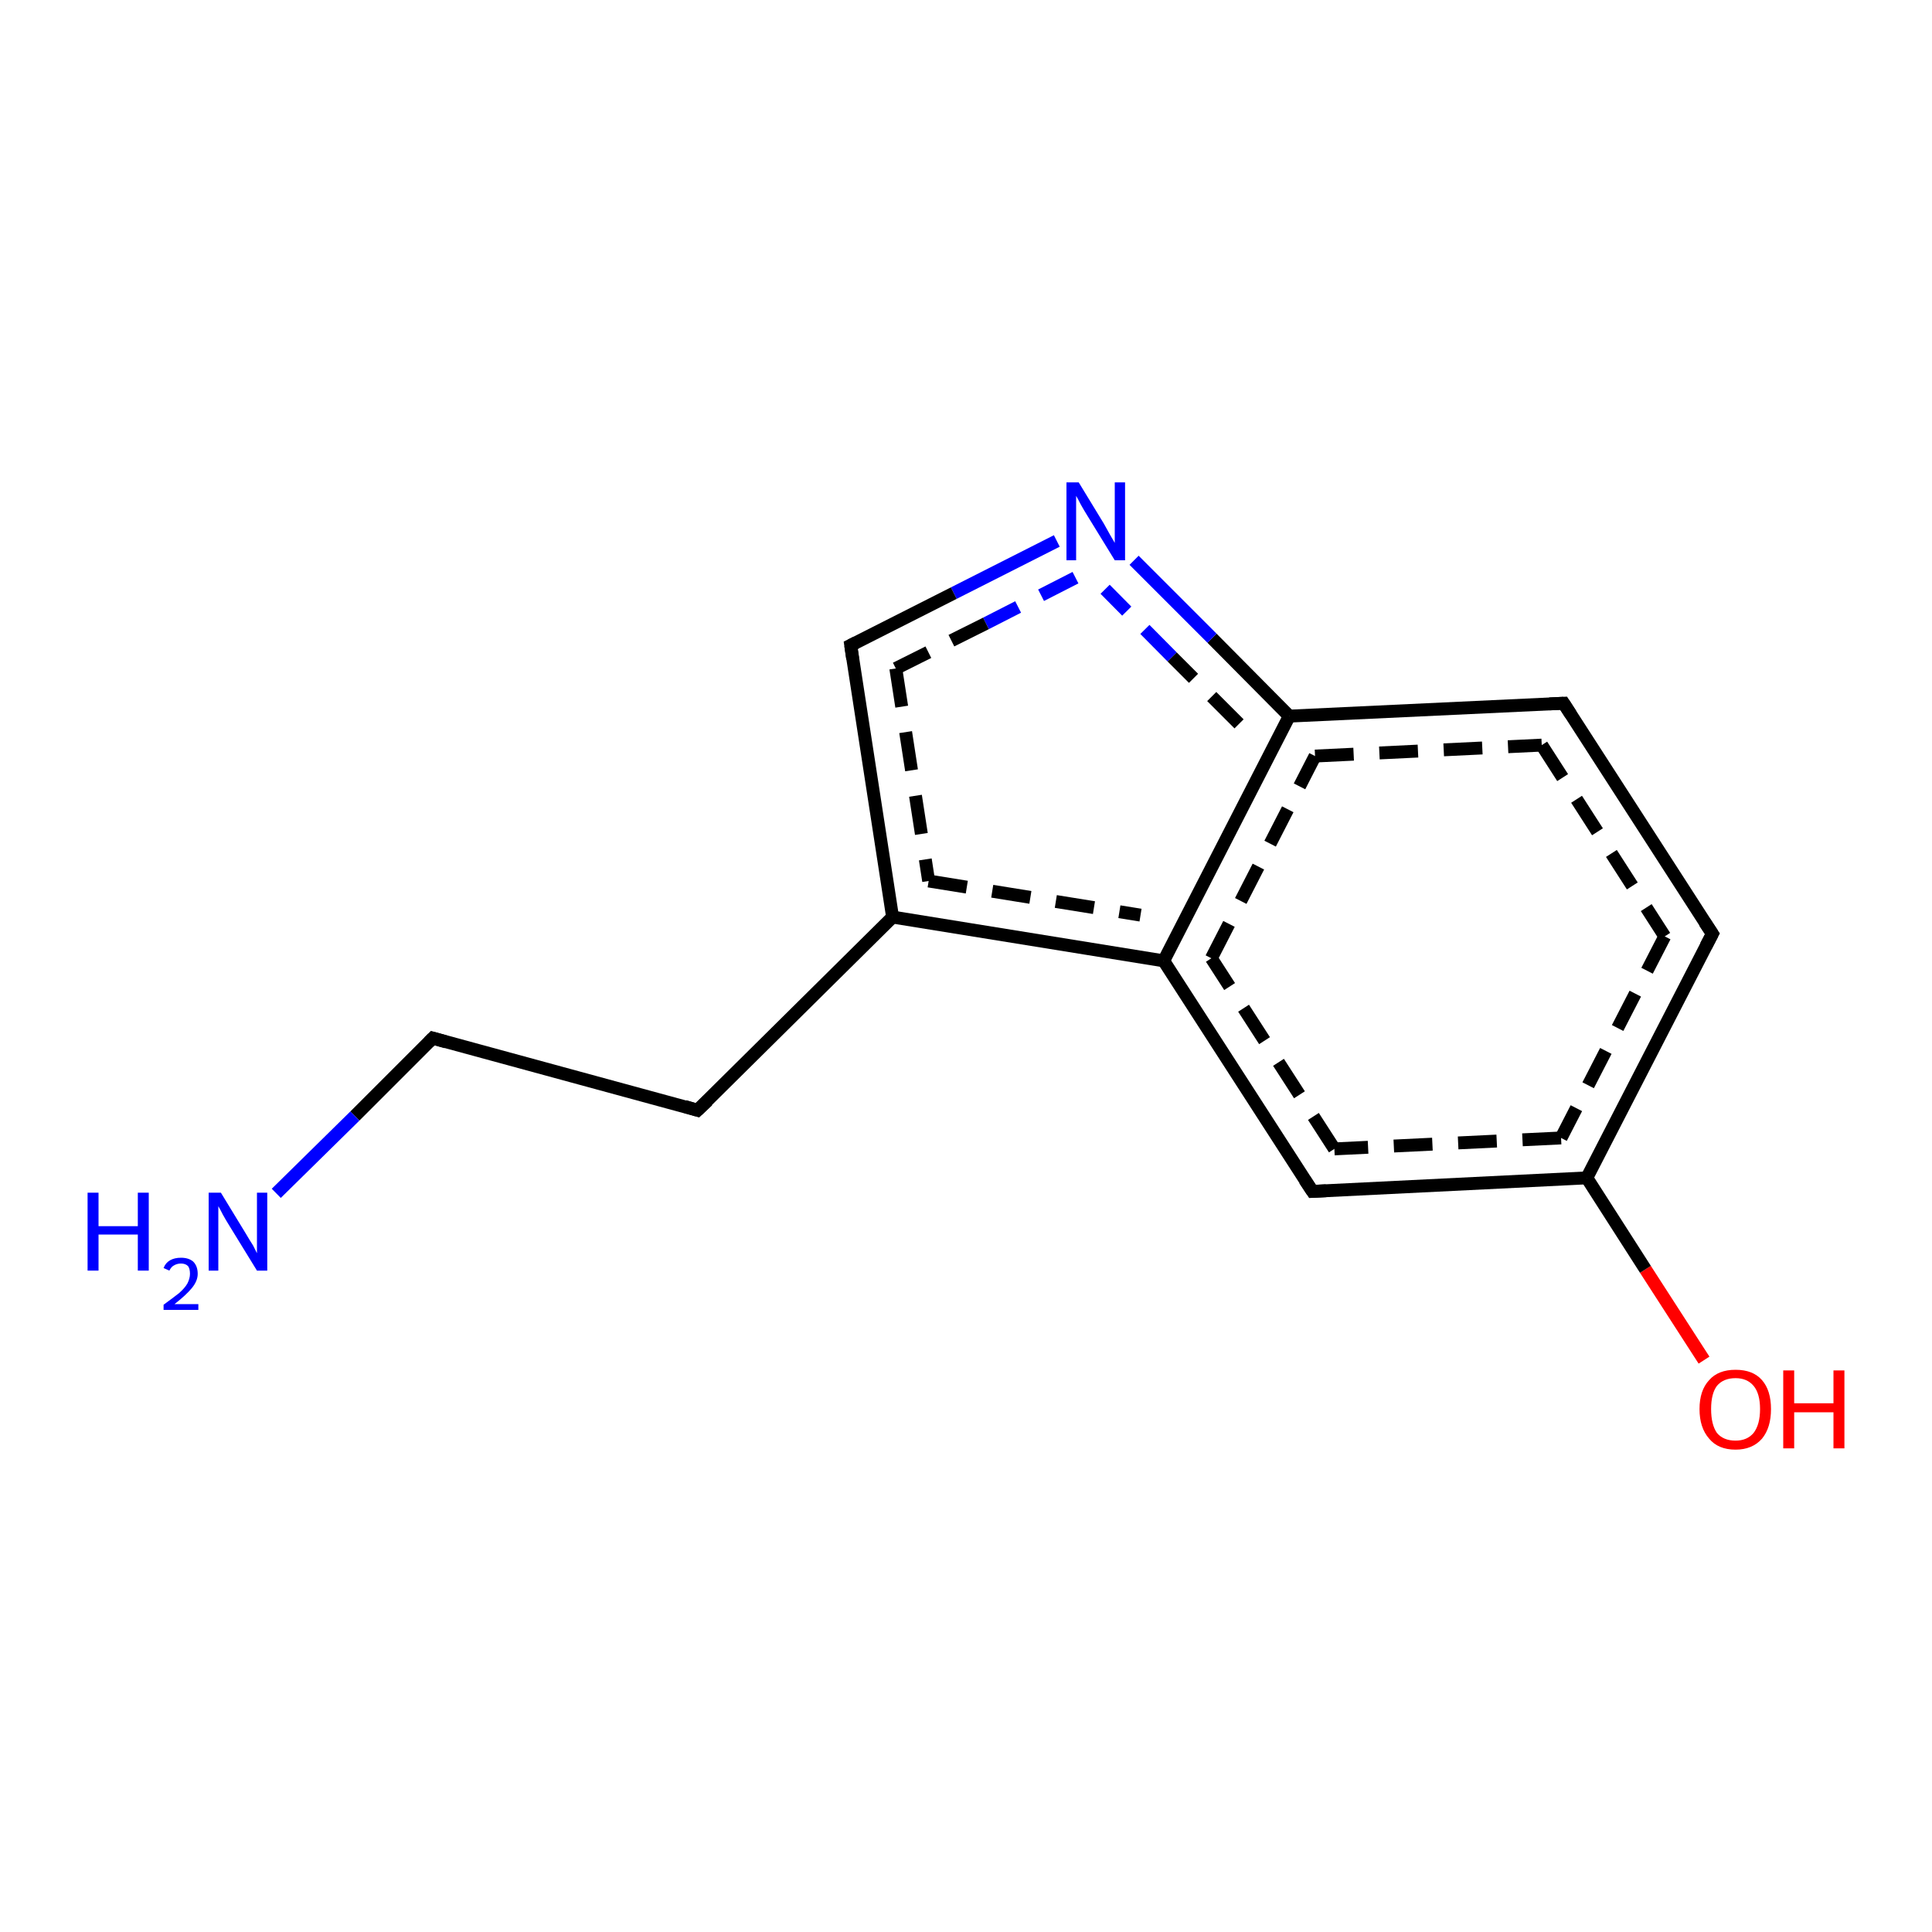 <?xml version='1.0' encoding='iso-8859-1'?>
<svg version='1.1' baseProfile='full'
              xmlns='http://www.w3.org/2000/svg'
                      xmlns:rdkit='http://www.rdkit.org/xml'
                      xmlns:xlink='http://www.w3.org/1999/xlink'
                  xml:space='preserve'
width='300px' height='300px' viewBox='0 0 300 300'>
<!-- END OF HEADER -->
<rect style='opacity:1.0;fill:#FFFFFF;stroke:none' width='300.0' height='300.0' x='0.0' y='0.0'> </rect>
<path class='bond-0 atom-0 atom-1' d='M 264.6,211.2 L 255.5,197.1' style='fill:none;fill-rule:evenodd;stroke:#FF0000;stroke-width:2.0px;stroke-linecap:butt;stroke-linejoin:miter;stroke-opacity:1' />
<path class='bond-0 atom-0 atom-1' d='M 255.5,197.1 L 246.4,182.9' style='fill:none;fill-rule:evenodd;stroke:#000000;stroke-width:2.0px;stroke-linecap:butt;stroke-linejoin:miter;stroke-opacity:1' />
<path class='bond-1 atom-1 atom-2' d='M 246.4,182.9 L 203.8,185.0' style='fill:none;fill-rule:evenodd;stroke:#000000;stroke-width:2.0px;stroke-linecap:butt;stroke-linejoin:miter;stroke-opacity:1' />
<path class='bond-1 atom-1 atom-2' d='M 242.4,176.7 L 207.2,178.4' style='fill:none;fill-rule:evenodd;stroke:#000000;stroke-width:2.0px;stroke-linecap:butt;stroke-linejoin:miter;stroke-opacity:1;stroke-dasharray:6,4' />
<path class='bond-2 atom-2 atom-3' d='M 203.8,185.0 L 180.7,149.2' style='fill:none;fill-rule:evenodd;stroke:#000000;stroke-width:2.0px;stroke-linecap:butt;stroke-linejoin:miter;stroke-opacity:1' />
<path class='bond-2 atom-2 atom-3' d='M 207.2,178.4 L 188.1,148.8' style='fill:none;fill-rule:evenodd;stroke:#000000;stroke-width:2.0px;stroke-linecap:butt;stroke-linejoin:miter;stroke-opacity:1;stroke-dasharray:6,4' />
<path class='bond-3 atom-3 atom-4' d='M 180.7,149.2 L 200.2,111.2' style='fill:none;fill-rule:evenodd;stroke:#000000;stroke-width:2.0px;stroke-linecap:butt;stroke-linejoin:miter;stroke-opacity:1' />
<path class='bond-3 atom-3 atom-4' d='M 188.1,148.8 L 204.2,117.4' style='fill:none;fill-rule:evenodd;stroke:#000000;stroke-width:2.0px;stroke-linecap:butt;stroke-linejoin:miter;stroke-opacity:1;stroke-dasharray:6,4' />
<path class='bond-4 atom-4 atom-5' d='M 200.2,111.2 L 242.8,109.2' style='fill:none;fill-rule:evenodd;stroke:#000000;stroke-width:2.0px;stroke-linecap:butt;stroke-linejoin:miter;stroke-opacity:1' />
<path class='bond-4 atom-4 atom-5' d='M 204.2,117.4 L 239.4,115.7' style='fill:none;fill-rule:evenodd;stroke:#000000;stroke-width:2.0px;stroke-linecap:butt;stroke-linejoin:miter;stroke-opacity:1;stroke-dasharray:6,4' />
<path class='bond-5 atom-5 atom-6' d='M 242.8,109.2 L 265.9,145.0' style='fill:none;fill-rule:evenodd;stroke:#000000;stroke-width:2.0px;stroke-linecap:butt;stroke-linejoin:miter;stroke-opacity:1' />
<path class='bond-5 atom-5 atom-6' d='M 239.4,115.7 L 258.5,145.4' style='fill:none;fill-rule:evenodd;stroke:#000000;stroke-width:2.0px;stroke-linecap:butt;stroke-linejoin:miter;stroke-opacity:1;stroke-dasharray:6,4' />
<path class='bond-6 atom-4 atom-7' d='M 200.2,111.2 L 188.2,99.1' style='fill:none;fill-rule:evenodd;stroke:#000000;stroke-width:2.0px;stroke-linecap:butt;stroke-linejoin:miter;stroke-opacity:1' />
<path class='bond-6 atom-4 atom-7' d='M 188.2,99.1 L 176.1,87.0' style='fill:none;fill-rule:evenodd;stroke:#0000FF;stroke-width:2.0px;stroke-linecap:butt;stroke-linejoin:miter;stroke-opacity:1' />
<path class='bond-6 atom-4 atom-7' d='M 192.4,112.4 L 182.0,102.0' style='fill:none;fill-rule:evenodd;stroke:#000000;stroke-width:2.0px;stroke-linecap:butt;stroke-linejoin:miter;stroke-opacity:1;stroke-dasharray:6,4' />
<path class='bond-6 atom-4 atom-7' d='M 182.0,102.0 L 171.6,91.5' style='fill:none;fill-rule:evenodd;stroke:#0000FF;stroke-width:2.0px;stroke-linecap:butt;stroke-linejoin:miter;stroke-opacity:1;stroke-dasharray:6,4' />
<path class='bond-7 atom-7 atom-8' d='M 164.1,84.0 L 148.1,92.1' style='fill:none;fill-rule:evenodd;stroke:#0000FF;stroke-width:2.0px;stroke-linecap:butt;stroke-linejoin:miter;stroke-opacity:1' />
<path class='bond-7 atom-7 atom-8' d='M 148.1,92.1 L 132.1,100.2' style='fill:none;fill-rule:evenodd;stroke:#000000;stroke-width:2.0px;stroke-linecap:butt;stroke-linejoin:miter;stroke-opacity:1' />
<path class='bond-7 atom-7 atom-8' d='M 167.0,89.7 L 153.1,96.8' style='fill:none;fill-rule:evenodd;stroke:#0000FF;stroke-width:2.0px;stroke-linecap:butt;stroke-linejoin:miter;stroke-opacity:1;stroke-dasharray:6,4' />
<path class='bond-7 atom-7 atom-8' d='M 153.1,96.8 L 139.1,103.8' style='fill:none;fill-rule:evenodd;stroke:#000000;stroke-width:2.0px;stroke-linecap:butt;stroke-linejoin:miter;stroke-opacity:1;stroke-dasharray:6,4' />
<path class='bond-8 atom-8 atom-9' d='M 132.1,100.2 L 138.6,142.4' style='fill:none;fill-rule:evenodd;stroke:#000000;stroke-width:2.0px;stroke-linecap:butt;stroke-linejoin:miter;stroke-opacity:1' />
<path class='bond-8 atom-8 atom-9' d='M 139.1,103.8 L 144.2,136.8' style='fill:none;fill-rule:evenodd;stroke:#000000;stroke-width:2.0px;stroke-linecap:butt;stroke-linejoin:miter;stroke-opacity:1;stroke-dasharray:6,4' />
<path class='bond-9 atom-9 atom-10' d='M 138.6,142.4 L 108.3,172.4' style='fill:none;fill-rule:evenodd;stroke:#000000;stroke-width:2.0px;stroke-linecap:butt;stroke-linejoin:miter;stroke-opacity:1' />
<path class='bond-10 atom-10 atom-11' d='M 108.3,172.4 L 67.2,161.2' style='fill:none;fill-rule:evenodd;stroke:#000000;stroke-width:2.0px;stroke-linecap:butt;stroke-linejoin:miter;stroke-opacity:1' />
<path class='bond-11 atom-11 atom-12' d='M 67.2,161.2 L 55.1,173.3' style='fill:none;fill-rule:evenodd;stroke:#000000;stroke-width:2.0px;stroke-linecap:butt;stroke-linejoin:miter;stroke-opacity:1' />
<path class='bond-11 atom-11 atom-12' d='M 55.1,173.3 L 42.9,185.3' style='fill:none;fill-rule:evenodd;stroke:#0000FF;stroke-width:2.0px;stroke-linecap:butt;stroke-linejoin:miter;stroke-opacity:1' />
<path class='bond-12 atom-6 atom-1' d='M 265.9,145.0 L 246.4,182.9' style='fill:none;fill-rule:evenodd;stroke:#000000;stroke-width:2.0px;stroke-linecap:butt;stroke-linejoin:miter;stroke-opacity:1' />
<path class='bond-12 atom-6 atom-1' d='M 258.5,145.4 L 242.4,176.7' style='fill:none;fill-rule:evenodd;stroke:#000000;stroke-width:2.0px;stroke-linecap:butt;stroke-linejoin:miter;stroke-opacity:1;stroke-dasharray:6,4' />
<path class='bond-13 atom-9 atom-3' d='M 138.6,142.4 L 180.7,149.2' style='fill:none;fill-rule:evenodd;stroke:#000000;stroke-width:2.0px;stroke-linecap:butt;stroke-linejoin:miter;stroke-opacity:1' />
<path class='bond-13 atom-9 atom-3' d='M 144.2,136.8 L 177.1,142.1' style='fill:none;fill-rule:evenodd;stroke:#000000;stroke-width:2.0px;stroke-linecap:butt;stroke-linejoin:miter;stroke-opacity:1;stroke-dasharray:6,4' />
<path d='M 205.9,184.9 L 203.8,185.0 L 202.6,183.2' style='fill:none;stroke:#000000;stroke-width:2.0px;stroke-linecap:butt;stroke-linejoin:miter;stroke-opacity:1;' />
<path d='M 240.6,109.3 L 242.8,109.2 L 243.9,110.9' style='fill:none;stroke:#000000;stroke-width:2.0px;stroke-linecap:butt;stroke-linejoin:miter;stroke-opacity:1;' />
<path d='M 264.7,143.2 L 265.9,145.0 L 264.9,146.9' style='fill:none;stroke:#000000;stroke-width:2.0px;stroke-linecap:butt;stroke-linejoin:miter;stroke-opacity:1;' />
<path d='M 132.9,99.8 L 132.1,100.2 L 132.4,102.3' style='fill:none;stroke:#000000;stroke-width:2.0px;stroke-linecap:butt;stroke-linejoin:miter;stroke-opacity:1;' />
<path d='M 109.9,170.9 L 108.3,172.4 L 106.3,171.8' style='fill:none;stroke:#000000;stroke-width:2.0px;stroke-linecap:butt;stroke-linejoin:miter;stroke-opacity:1;' />
<path d='M 69.3,161.8 L 67.2,161.2 L 66.6,161.8' style='fill:none;stroke:#000000;stroke-width:2.0px;stroke-linecap:butt;stroke-linejoin:miter;stroke-opacity:1;' />
<path class='atom-0' d='M 263.9 218.8
Q 263.9 215.9, 265.4 214.3
Q 266.8 212.7, 269.5 212.7
Q 272.2 212.7, 273.6 214.3
Q 275.0 215.9, 275.0 218.8
Q 275.0 221.7, 273.6 223.4
Q 272.1 225.1, 269.5 225.1
Q 266.8 225.1, 265.4 223.4
Q 263.9 221.7, 263.9 218.8
M 269.5 223.7
Q 271.3 223.7, 272.3 222.5
Q 273.3 221.2, 273.3 218.8
Q 273.3 216.4, 272.3 215.2
Q 271.3 214.0, 269.5 214.0
Q 267.6 214.0, 266.6 215.2
Q 265.7 216.4, 265.7 218.8
Q 265.7 221.2, 266.6 222.5
Q 267.6 223.7, 269.5 223.7
' fill='#FF0000'/>
<path class='atom-0' d='M 276.9 212.8
L 278.6 212.8
L 278.6 217.9
L 284.7 217.9
L 284.7 212.8
L 286.4 212.8
L 286.4 224.9
L 284.7 224.9
L 284.7 219.3
L 278.6 219.3
L 278.6 224.9
L 276.9 224.9
L 276.9 212.8
' fill='#FF0000'/>
<path class='atom-7' d='M 167.5 74.9
L 171.4 81.3
Q 171.8 82.0, 172.4 83.1
Q 173.1 84.3, 173.1 84.3
L 173.1 74.9
L 174.7 74.9
L 174.7 87.0
L 173.1 87.0
L 168.8 80.0
Q 168.3 79.2, 167.8 78.3
Q 167.3 77.3, 167.1 77.0
L 167.1 87.0
L 165.6 87.0
L 165.6 74.9
L 167.5 74.9
' fill='#0000FF'/>
<path class='atom-12' d='M 13.6 185.2
L 15.3 185.2
L 15.3 190.4
L 21.4 190.4
L 21.4 185.2
L 23.1 185.2
L 23.1 197.3
L 21.4 197.3
L 21.4 191.7
L 15.3 191.7
L 15.3 197.3
L 13.6 197.3
L 13.6 185.2
' fill='#0000FF'/>
<path class='atom-12' d='M 25.4 196.9
Q 25.7 196.1, 26.4 195.7
Q 27.1 195.3, 28.1 195.3
Q 29.3 195.3, 30.0 195.9
Q 30.7 196.6, 30.7 197.8
Q 30.7 198.9, 29.8 200.0
Q 28.9 201.1, 27.1 202.5
L 30.8 202.5
L 30.8 203.4
L 25.4 203.4
L 25.4 202.6
Q 26.9 201.5, 27.8 200.8
Q 28.7 200.0, 29.1 199.3
Q 29.5 198.5, 29.5 197.8
Q 29.5 197.0, 29.2 196.6
Q 28.8 196.2, 28.1 196.2
Q 27.5 196.2, 27.0 196.5
Q 26.6 196.7, 26.3 197.3
L 25.4 196.9
' fill='#0000FF'/>
<path class='atom-12' d='M 34.3 185.2
L 38.2 191.6
Q 38.6 192.3, 39.3 193.4
Q 39.9 194.6, 39.9 194.6
L 39.9 185.2
L 41.5 185.2
L 41.5 197.3
L 39.9 197.3
L 35.6 190.3
Q 35.1 189.5, 34.6 188.6
Q 34.1 187.6, 33.9 187.3
L 33.9 197.3
L 32.4 197.3
L 32.4 185.2
L 34.3 185.2
' fill='#0000FF'/>
</svg>
